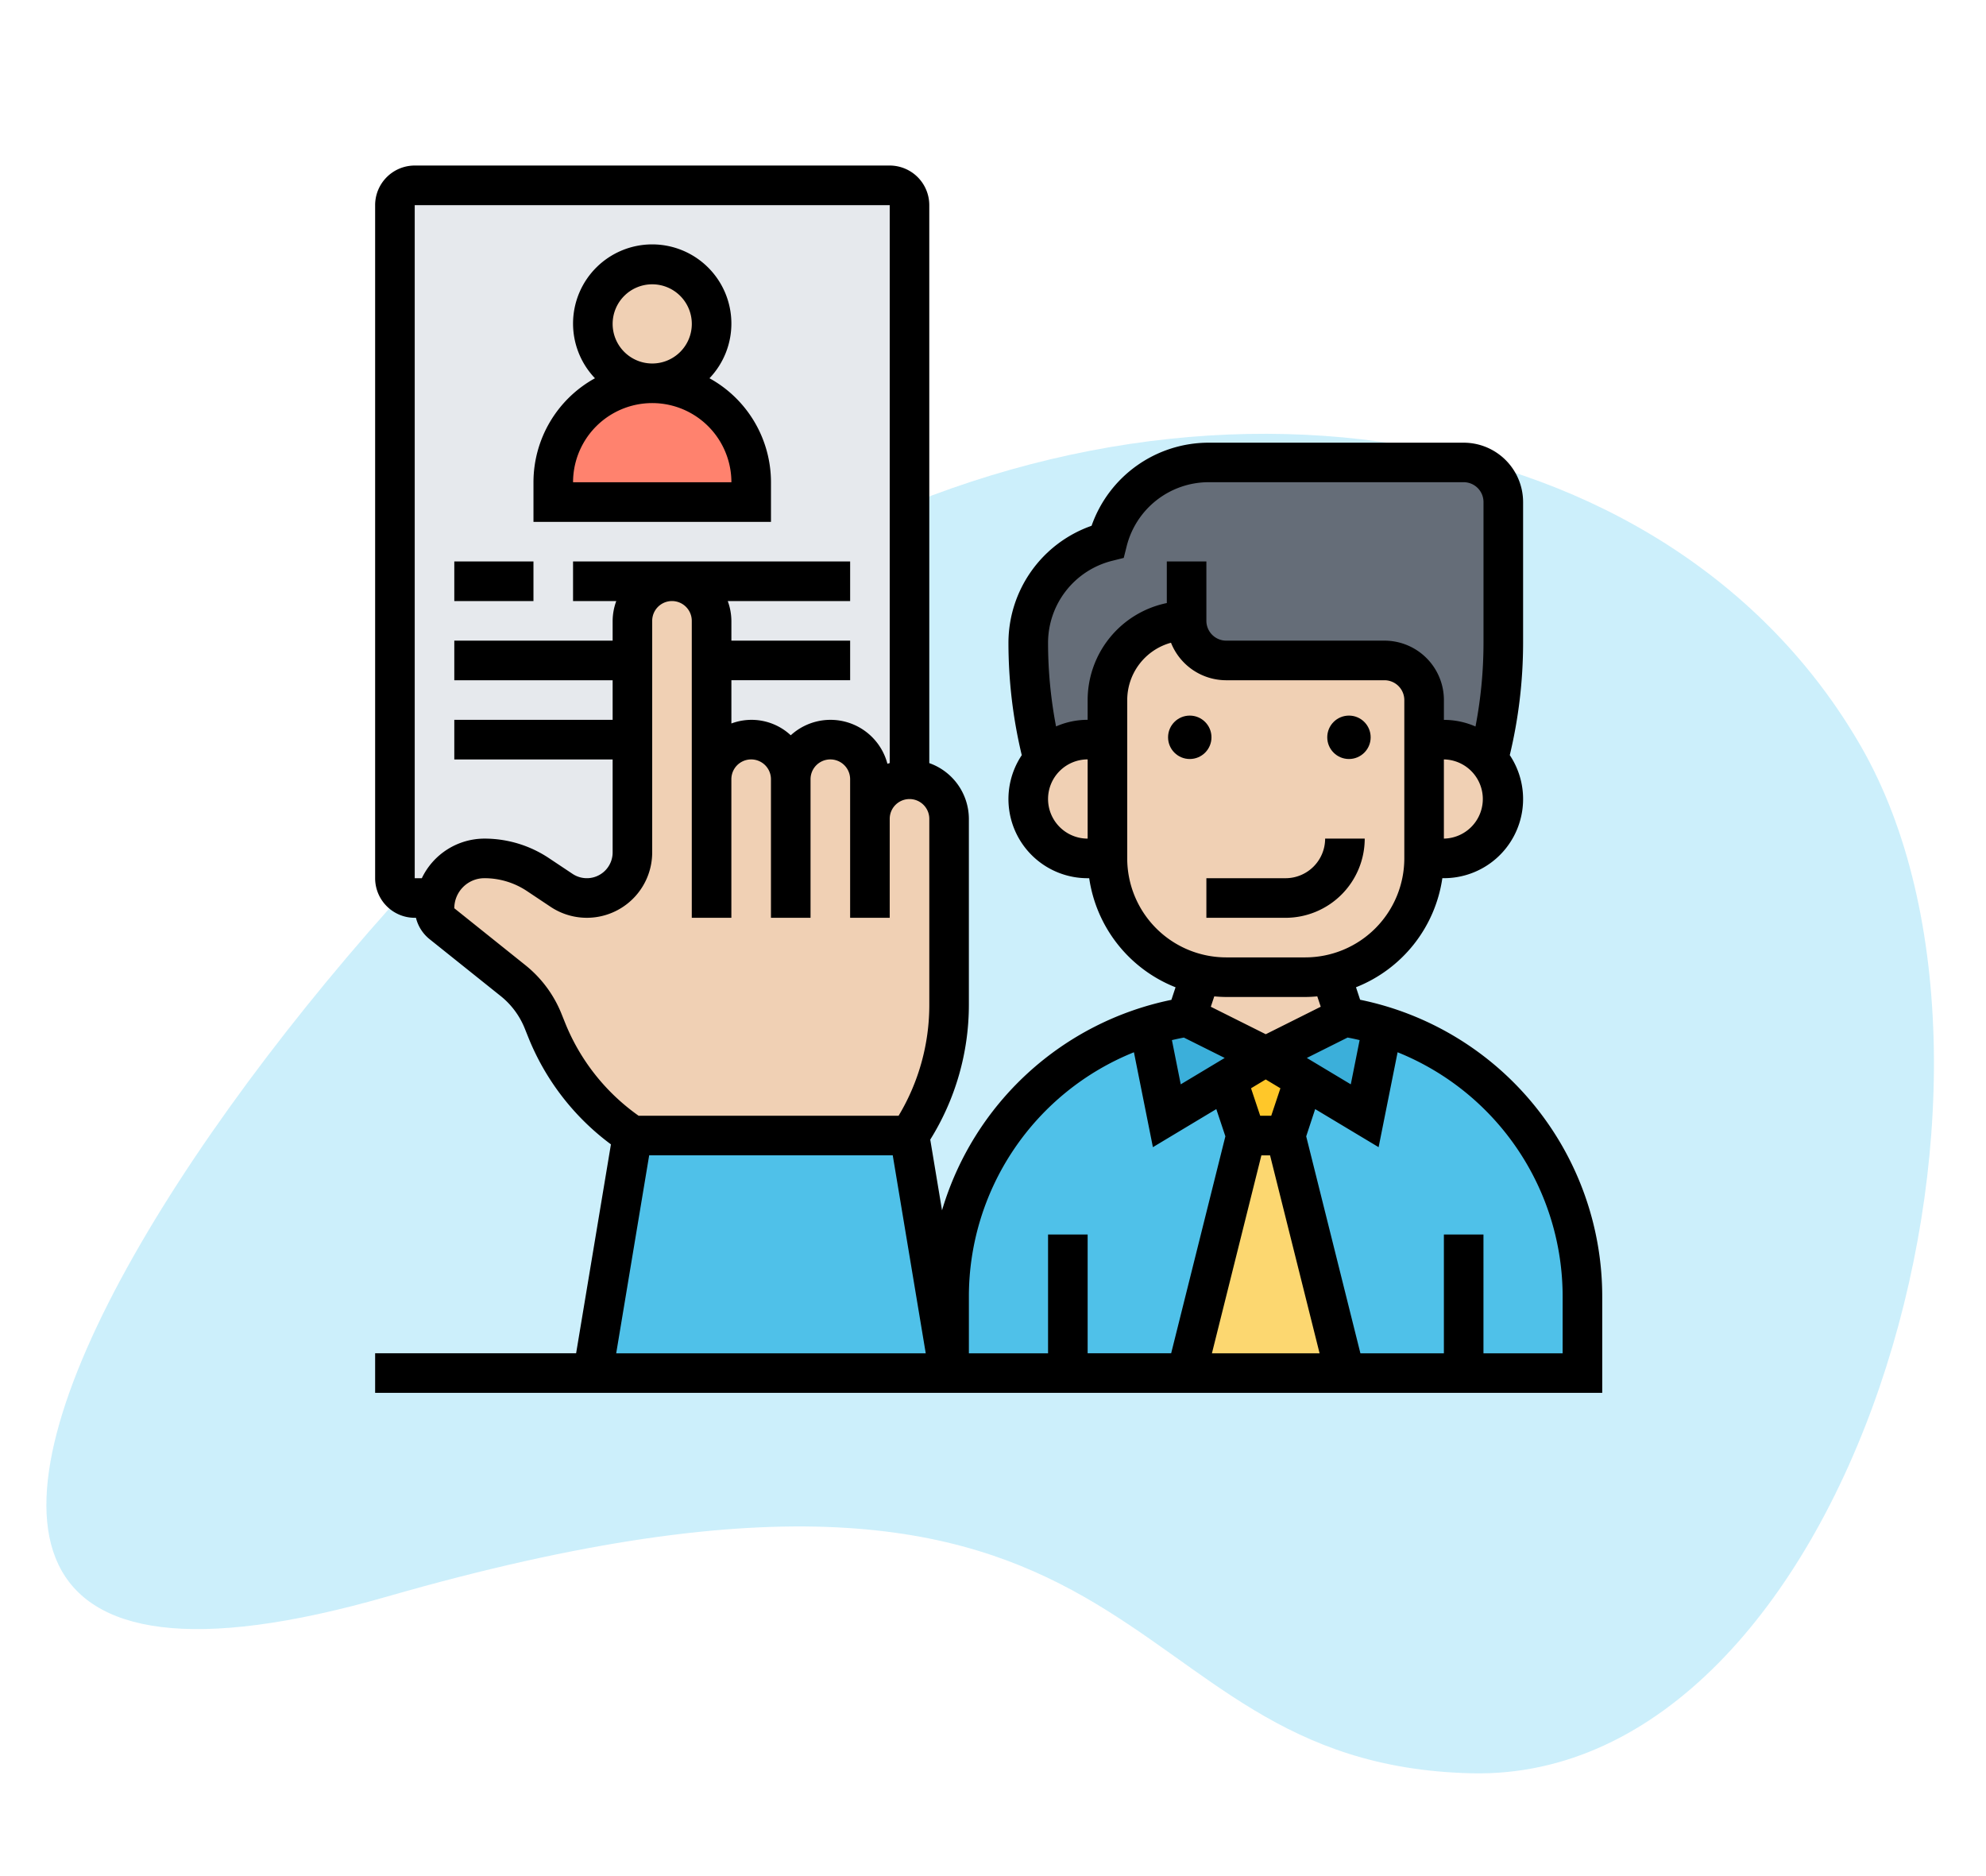 <svg xmlns="http://www.w3.org/2000/svg" xmlns:xlink="http://www.w3.org/1999/xlink" width="180" height="170" viewBox="0 0 180 170">
  <defs>
    <clipPath id="clip-on_hire">
      <rect width="180" height="170"/>
    </clipPath>
  </defs>
  <g id="on_hire" data-name="on hire" clip-path="url(#clip-on_hire)">
    <g id="Group_3" data-name="Group 3" transform="translate(4.205 37.117)">
      <path id="Path_167684-2" data-name="Path 167684-2" d="M164.43,30.459c17.4,30.136-1.109,93.908-35.26,93.109s-26.821-36.543-98.264-16.02-1.612-71.822,35.258-93.11S147.03.322,164.43,30.459Z" transform="translate(0 0)" fill="#00afef" opacity="0.2" style="isolation: isolate"/>
    </g>
    <g id="recruit" transform="translate(33 14)">
      <g id="Group_53189" data-name="Group 53189" transform="translate(2.794 2.794)">
        <g id="Group_53173" data-name="Group 53173" transform="translate(0 0)">
          <path id="Path_180732" data-name="Path 180732" d="M48.639,3.794V55.814A3.614,3.614,0,0,0,45.052,59.4V55.814a3.614,3.614,0,0,0-3.588-3.588,3.6,3.6,0,0,0-3.588,3.588,3.6,3.6,0,0,0-3.588-3.588A3.614,3.614,0,0,0,30.7,55.814V41.464a3.6,3.6,0,0,0-3.588-3.588,3.614,3.614,0,0,0-3.588,3.588V62.452A4.126,4.126,0,0,1,19.4,66.577a4.027,4.027,0,0,1-2.3-.7l-2.135-1.417a8.844,8.844,0,0,0-4.861-1.471,4.471,4.471,0,0,0-3.193,1.327,4.6,4.6,0,0,0-1.238,2.26H3.794A1.8,1.8,0,0,1,2,64.784V3.794A1.8,1.8,0,0,1,3.794,2H46.845A1.8,1.8,0,0,1,48.639,3.794Z" transform="translate(-2 -2)" fill="#e6e9ed"/>
        </g>
        <g id="Group_53174" data-name="Group 53174" transform="translate(14.351 17.938)">
          <path id="Path_180733" data-name="Path 180733" d="M27.938,20.969v1.794H10V20.969a8.969,8.969,0,1,1,17.938,0Z" transform="translate(-10 -12)" fill="#ff826e"/>
        </g>
        <g id="Group_53175" data-name="Group 53175" transform="translate(17.607 7.388)">
          <circle id="Ellipse_141" data-name="Ellipse 141" cx="5.247" cy="5.247" r="5.247" transform="translate(0 0)" fill="#f0d0b4"/>
        </g>
        <g id="Group_53176" data-name="Group 53176" transform="translate(57.402 25.113)">
          <path id="Path_180734" data-name="Path 180734" d="M75.688,42.943a5.254,5.254,0,0,0-4.018-1.83H69.876V37.526a3.6,3.6,0,0,0-3.588-3.588H51.938a3.6,3.6,0,0,1-3.588-3.588,7.173,7.173,0,0,0-7.175,7.175v3.588H39.381a5.254,5.254,0,0,0-4.018,1.83l-.018-.018-.09-.395A41.349,41.349,0,0,1,34,32.36a9.468,9.468,0,0,1,7.175-9.184A9.468,9.468,0,0,1,50.36,16h23.1a3.6,3.6,0,0,1,3.588,3.588V32.36A41.349,41.349,0,0,1,75.8,42.531l-.09.395Z" transform="translate(-34 -16)" fill="#656d78"/>
        </g>
        <g id="Group_53177" data-name="Group 53177" transform="translate(71.753 86.103)">
          <path id="Path_180735" data-name="Path 180735" d="M50.969,50l5.381,21.526H42L47.381,50Z" transform="translate(-42 -50)" fill="#fcd770"/>
        </g>
        <g id="Group_53178" data-name="Group 53178" transform="translate(75.448 78.928)">
          <path id="Path_180736" data-name="Path 180736" d="M51.02,48.1l-1.686,5.076H45.746L44.06,48.1,47.54,46Z" transform="translate(-44.06 -46)" fill="#ffc729"/>
        </g>
        <g id="Group_53179" data-name="Group 53179" transform="translate(78.928 75.34)">
          <path id="Path_180737" data-name="Path 180737" d="M56.6,44.807l-1.632,8.162L49.48,49.686,46,47.588,53.175,44A27.2,27.2,0,0,1,56.6,44.807Z" transform="translate(-46 -44)" fill="#3bafda"/>
        </g>
        <g id="Group_53180" data-name="Group 53180" transform="translate(68.326 75.34)">
          <path id="Path_180738" data-name="Path 180738" d="M50.691,47.588l-3.48,2.1-5.489,3.283L40.09,44.807A27.2,27.2,0,0,1,43.516,44Z" transform="translate(-40.09 -44)" fill="#3bafda"/>
        </g>
        <g id="Group_53181" data-name="Group 53181" transform="translate(50.227 76.147)">
          <path id="Path_180739" data-name="Path 180739" d="M49.732,52.612l5.489-3.283,1.686,5.076L51.526,75.931H30v-6.87A25.792,25.792,0,0,1,48.1,44.45Z" transform="translate(-30 -44.45)" fill="#4fc1e9"/>
        </g>
        <g id="Group_53182" data-name="Group 53182" transform="translate(80.722 76.147)">
          <path id="Path_180740" data-name="Path 180740" d="M63.144,75.931H52.381L47,54.406l1.686-5.077,5.489,3.283,1.632-8.162a25.792,25.792,0,0,1,18.1,24.611v6.87Z" transform="translate(-47 -44.45)" fill="#4fc1e9"/>
        </g>
        <g id="Group_53183" data-name="Group 53183" transform="translate(17.938 86.103)">
          <path id="Path_180741" data-name="Path 180741" d="M40.7,50l3.588,21.526H12L15.588,50Z" transform="translate(-12 -50)" fill="#4fc1e9"/>
        </g>
        <g id="Group_53184" data-name="Group 53184" transform="translate(3.588 35.876)">
          <path id="Path_180742" data-name="Path 180742" d="M43.464,43.526a3.614,3.614,0,0,1,3.588-3.588,3.6,3.6,0,0,1,3.588,3.588V60.37a21.424,21.424,0,0,1-3.588,11.857H21.938a20.838,20.838,0,0,1-7.785-9.6l-.3-.771A8.865,8.865,0,0,0,11.121,58.2l-6.44-5.166A1.794,1.794,0,0,1,4,51.634a5.3,5.3,0,0,1,.09-.933,4.6,4.6,0,0,1,1.238-2.26A4.471,4.471,0,0,1,8.52,47.113a8.844,8.844,0,0,1,4.861,1.471L15.516,50a4.027,4.027,0,0,0,2.3.7,4.126,4.126,0,0,0,4.126-4.126V25.588A3.614,3.614,0,0,1,25.526,22a3.6,3.6,0,0,1,3.588,3.588V39.938A3.614,3.614,0,0,1,32.7,36.351a3.6,3.6,0,0,1,3.588,3.588,3.6,3.6,0,0,1,3.588-3.588,3.614,3.614,0,0,1,3.588,3.588Z" transform="translate(-4 -22)" fill="#f0d0b4"/>
        </g>
        <g id="Group_53185" data-name="Group 53185" transform="translate(93.278 50.227)">
          <path id="Path_180743" data-name="Path 180743" d="M59.812,31.83a5.37,5.37,0,0,1-4.018,8.933H54V30h1.794A5.254,5.254,0,0,1,59.812,31.83Z" transform="translate(-54 -30)" fill="#f0d0b4"/>
        </g>
        <g id="Group_53186" data-name="Group 53186" transform="translate(71.753 71.501)">
          <path id="Path_180744" data-name="Path 180744" d="M52.763,42.111a10.889,10.889,0,0,0,2.314-.251L56.351,45.7l-7.175,3.588L42,45.7l1.274-3.839a10.889,10.889,0,0,0,2.314.251Z" transform="translate(-42 -41.86)" fill="#f0d0b4"/>
        </g>
        <g id="Group_53187" data-name="Group 53187" transform="translate(64.577 39.464)">
          <path id="Path_180745" data-name="Path 180745" d="M66.7,34.763V45.526a10.773,10.773,0,0,1-8.449,10.512,10.888,10.888,0,0,1-2.314.251H48.763a10.888,10.888,0,0,1-2.314-.251A10.773,10.773,0,0,1,38,45.526V31.175A7.173,7.173,0,0,1,45.175,24a3.6,3.6,0,0,0,3.588,3.588H63.113A3.6,3.6,0,0,1,66.7,31.175Z" transform="translate(-38 -24)" fill="#f0d0b4"/>
        </g>
        <g id="Group_53188" data-name="Group 53188" transform="translate(57.402 50.227)">
          <path id="Path_180746" data-name="Path 180746" d="M41.175,30V40.763H39.381a5.361,5.361,0,0,1-4.018-8.933A5.254,5.254,0,0,1,39.381,30Z" transform="translate(-34 -30)" fill="#f0d0b4"/>
        </g>
      </g>
      <g id="Group_53190" data-name="Group 53190" transform="translate(1 1)">
        <circle id="Ellipse_142" data-name="Ellipse 142" cx="1.967" cy="1.967" r="1.967" transform="translate(71.867 49.843)"/>
        <circle id="Ellipse_143" data-name="Ellipse 143" cx="1.967" cy="1.967" r="1.967" transform="translate(86.295 49.843)"/>
        <path id="Path_180747" data-name="Path 180747" d="M57.351,35H53.763a3.591,3.591,0,0,1-3.588,3.588H43v3.588h7.175A7.182,7.182,0,0,0,57.351,35Z" transform="translate(32.34 25.99)"/>
        <path id="Path_180748" data-name="Path 180748" d="M90.275,76.595,89.9,75.459a12.574,12.574,0,0,0,7.826-9.884h.144a7.168,7.168,0,0,0,5.968-11.149,43.718,43.718,0,0,0,1.207-10.155V31.495a5.388,5.388,0,0,0-5.381-5.381h-23.1a11.252,11.252,0,0,0-10.63,7.53A11.248,11.248,0,0,0,58.4,44.272a43.756,43.756,0,0,0,1.207,10.157,7.168,7.168,0,0,0,5.968,11.149h.144a12.58,12.58,0,0,0,7.826,9.884L73.169,76.6A27.423,27.423,0,0,0,52.38,95.672l-1.067-6.408a23.087,23.087,0,0,0,3.5-12.216V60.2a5.374,5.374,0,0,0-3.588-5.051V4.588A3.591,3.591,0,0,0,47.639,1H4.588A3.591,3.591,0,0,0,1,4.588v60.99a3.591,3.591,0,0,0,3.588,3.588H4.7A3.569,3.569,0,0,0,5.933,71.1l6.452,5.161a7.2,7.2,0,0,1,2.179,2.94l.307.766a22.512,22.512,0,0,0,7.5,9.728l-3.155,18.93H1v3.588H112.217v-8.671a27.445,27.445,0,0,0-21.942-26.95ZM74.3,80.018,78,81.865l-3.984,2.391-.8-4.006q.538-.129,1.091-.233Zm7.025,10.673h.786L86.6,108.629H76.842Zm.893-3.588h-1l-.831-2.49,1.331-.8,1.331.8Zm3.225-5.238,3.693-1.848q.552.1,1.092.233l-.8,4.006ZM97.866,61.99V54.814a3.588,3.588,0,0,1,0,7.175ZM61.99,58.4a3.591,3.591,0,0,1,3.588-3.588V61.99A3.591,3.591,0,0,1,61.99,58.4Zm3.588-8.969v1.794a7.123,7.123,0,0,0-2.863.6,40.212,40.212,0,0,1-.725-7.559,7.668,7.668,0,0,1,5.816-7.45l1.044-.262.262-1.044a7.667,7.667,0,0,1,7.45-5.816h23.1a1.8,1.8,0,0,1,1.794,1.794V44.272a40.184,40.184,0,0,1-.725,7.559,7.13,7.13,0,0,0-2.863-.6V49.433a5.388,5.388,0,0,0-5.381-5.381H78.134a1.8,1.8,0,0,1-1.794-1.794V36.876H72.753v3.769a8.983,8.983,0,0,0-7.175,8.788Zm3.588,14.351V49.433a5.393,5.393,0,0,1,3.966-5.193,5.39,5.39,0,0,0,5,3.4H92.485a1.8,1.8,0,0,1,1.794,1.794V63.784a8.979,8.979,0,0,1-8.969,8.969H78.134A8.979,8.979,0,0,1,69.165,63.784ZM78.134,76.34h7.175c.364,0,.725-.023,1.082-.056l.314.94-4.983,2.492-4.981-2.49.314-.94C77.409,76.317,77.77,76.34,78.134,76.34Zm-8.361,5.01,1.72,8.6L77.239,86.5l.822,2.466-4.913,19.658h-7.57V97.866H61.99v10.763H54.814v-5.084A23.865,23.865,0,0,1,69.773,81.35ZM4.588,4.588H47.639V55.145c-.068.025-.142.038-.208.065a5.334,5.334,0,0,0-8.761-2.583,5.216,5.216,0,0,0-5.381-1.069V47.639H44.052V44.052H33.289V42.258a5.321,5.321,0,0,0-.33-1.794H44.052V36.876H18.938v3.588h3.918a5.321,5.321,0,0,0-.33,1.794v1.794H8.175v3.588H22.526v3.588H8.175v3.588H22.526V63.24a2.337,2.337,0,0,1-3.634,1.944L16.76,63.764A10.524,10.524,0,0,0,10.9,61.99a6.3,6.3,0,0,0-5.668,3.588H4.588ZM18.2,78.636l-.307-.764a10.787,10.787,0,0,0-3.268-4.409L8.175,68.3A2.728,2.728,0,0,1,10.9,65.577a6.95,6.95,0,0,1,3.869,1.171L16.9,68.169a5.924,5.924,0,0,0,9.211-4.929V42.258a1.794,1.794,0,1,1,3.588,0V69.165h3.588V56.608a1.794,1.794,0,0,1,3.588,0V69.165h3.588V56.608a1.794,1.794,0,1,1,3.588,0V69.165h3.588V60.2a1.794,1.794,0,1,1,3.588,0V77.049A19.479,19.479,0,0,1,48.445,87.1H24.877A18.963,18.963,0,0,1,18.2,78.636Zm7.638,12.054H47.914l2.99,17.938H22.849Zm82.79,17.938h-7.175V97.866H97.866v10.763H90.3l-4.913-19.66L86.2,86.5,91.95,89.95l1.72-8.6a23.87,23.87,0,0,1,14.959,22.2Z" transform="translate(-1 -1)"/>
        <path id="Path_180749" data-name="Path 180749" d="M30.526,26.526A10.765,10.765,0,0,0,24.952,17.1a7.175,7.175,0,1,0-10.379,0A10.765,10.765,0,0,0,9,26.526v3.588H30.526ZM16.175,12.175a3.588,3.588,0,1,1,3.588,3.588A3.591,3.591,0,0,1,16.175,12.175ZM12.588,26.526a7.175,7.175,0,1,1,14.351,0Z" transform="translate(5.351 2.175)"/>
        <path id="Path_180750" data-name="Path 180750" d="M5,21h7.175v3.588H5Z" transform="translate(2.175 14.876)"/>
      </g>
    </g>
  </g>
</svg>
